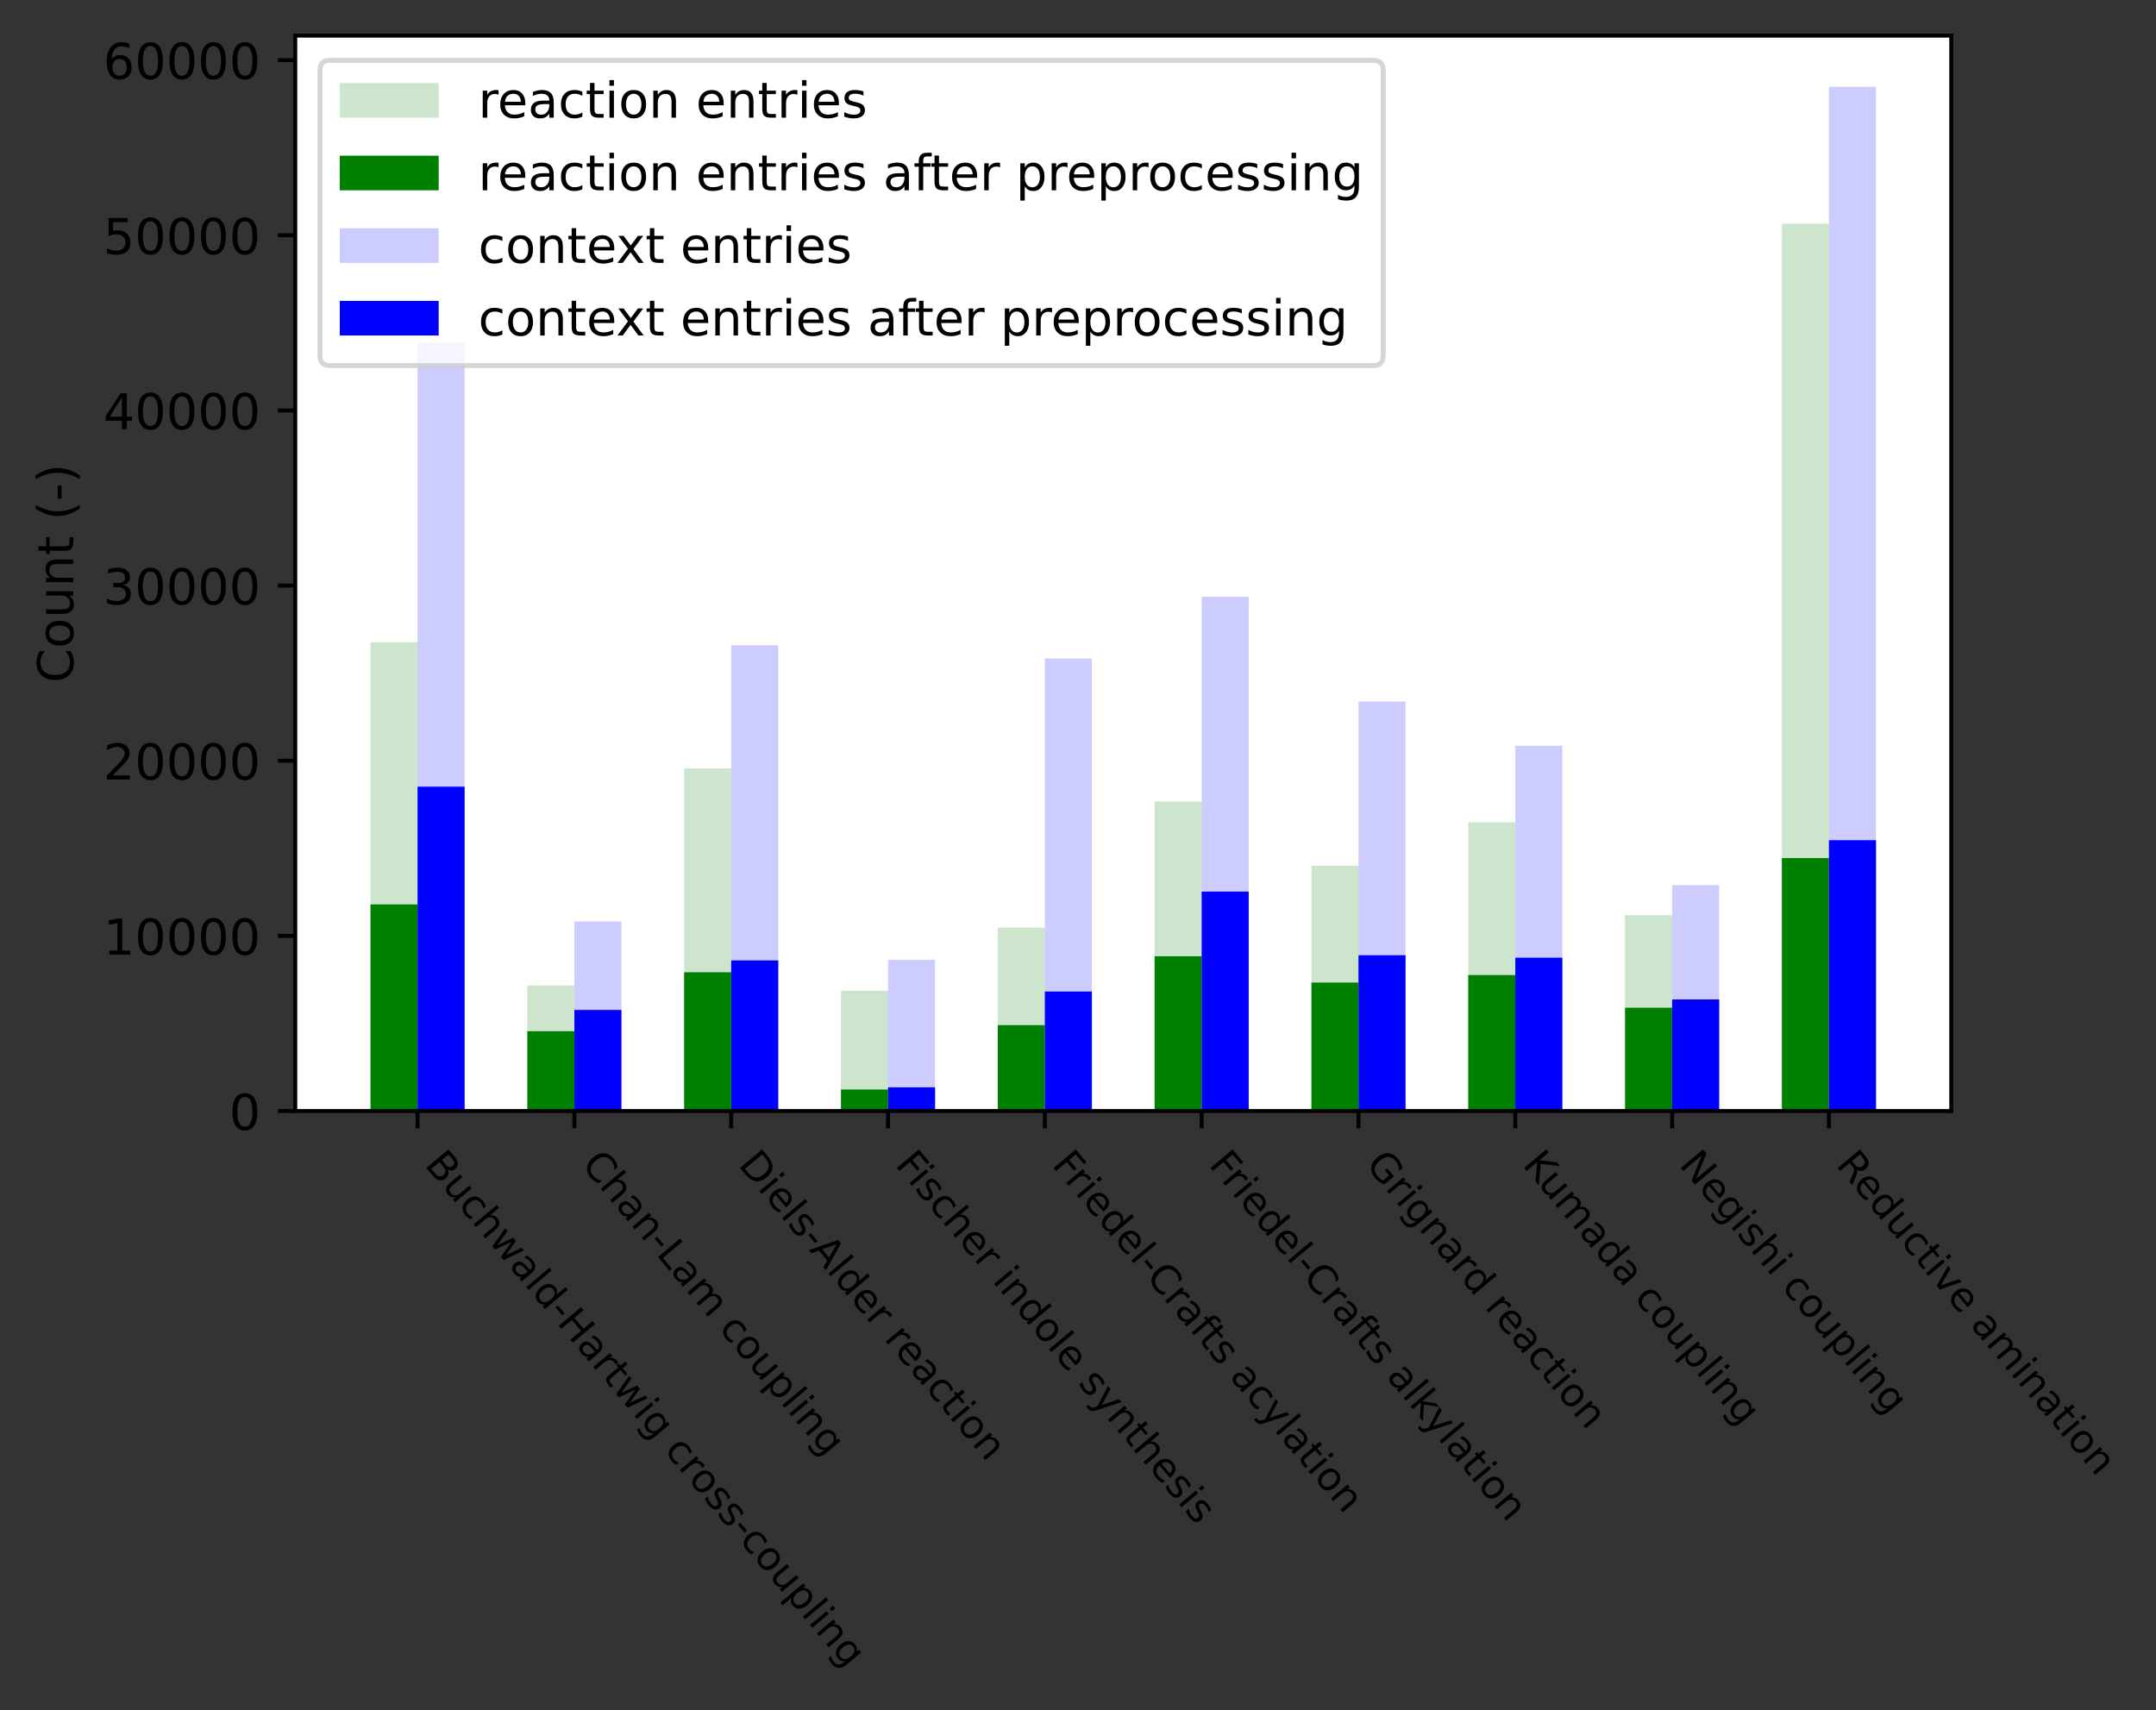 <?xml version="1.0" encoding="utf-8" standalone="no"?>
<!DOCTYPE svg PUBLIC "-//W3C//DTD SVG 1.1//EN"
  "http://www.w3.org/Graphics/SVG/1.1/DTD/svg11.dtd">
<!-- Created with matplotlib (https://matplotlib.org/) -->
<svg height="345.739pt" version="1.1" viewBox="0 0 435.884 345.739" width="435.884pt" xmlns="http://www.w3.org/2000/svg" xmlns:xlink="http://www.w3.org/1999/xlink">
 <rect x="0" y="0" width="435.884" height="345.739" fill="#333333" stroke="none"/>
 <defs>
  <style type="text/css">*{stroke-linecap:butt;stroke-linejoin:round;}</style>
 </defs>
 <g id="figure_1">
  <g id="patch_1">
   <path d="M 0 345.739 
L 435.884 345.739 
L 435.884 0 
L 0 0 
z
" style="fill:none;"/>
  </g>
  <g id="axes_1">
   <g id="patch_2">
    <path d="M 59.691 224.64 
L 394.491 224.64 
L 394.491 7.2 
L 59.691 7.2 
z
" style="fill:#ffffff;"/>
   </g>
   <g id="patch_3">
    <path clip-path="url(#pb57658804a)" d="M 74.909 224.64 
L 84.42 224.64 
L 84.42 129.848 
L 74.909 129.848 
z
" style="fill:#008000;opacity:0.2;"/>
   </g>
   <g id="patch_4">
    <path clip-path="url(#pb57658804a)" d="M 106.613 224.64 
L 116.125 224.64 
L 116.125 199.248 
L 106.613 199.248 
z
" style="fill:#008000;opacity:0.2;"/>
   </g>
   <g id="patch_5">
    <path clip-path="url(#pb57658804a)" d="M 138.318 224.64 
L 147.829 224.64 
L 147.829 155.356 
L 138.318 155.356 
z
" style="fill:#008000;opacity:0.2;"/>
   </g>
   <g id="patch_6">
    <path clip-path="url(#pb57658804a)" d="M 170.022 224.64 
L 179.534 224.64 
L 179.534 200.314 
L 170.022 200.314 
z
" style="fill:#008000;opacity:0.2;"/>
   </g>
   <g id="patch_7">
    <path clip-path="url(#pb57658804a)" d="M 201.727 224.64 
L 211.238 224.64 
L 211.238 187.544 
L 201.727 187.544 
z
" style="fill:#008000;opacity:0.2;"/>
   </g>
   <g id="patch_8">
    <path clip-path="url(#pb57658804a)" d="M 233.432 224.64 
L 242.943 224.64 
L 242.943 162.067 
L 233.432 162.067 
z
" style="fill:#008000;opacity:0.2;"/>
   </g>
   <g id="patch_9">
    <path clip-path="url(#pb57658804a)" d="M 265.136 224.64 
L 274.647 224.64 
L 274.647 175.036 
L 265.136 175.036 
z
" style="fill:#008000;opacity:0.2;"/>
   </g>
   <g id="patch_10">
    <path clip-path="url(#pb57658804a)" d="M 296.841 224.64 
L 306.352 224.64 
L 306.352 166.253 
L 296.841 166.253 
z
" style="fill:#008000;opacity:0.2;"/>
   </g>
   <g id="patch_11">
    <path clip-path="url(#pb57658804a)" d="M 328.545 224.64 
L 338.057 224.64 
L 338.057 185.03 
L 328.545 185.03 
z
" style="fill:#008000;opacity:0.2;"/>
   </g>
   <g id="patch_12">
    <path clip-path="url(#pb57658804a)" d="M 360.25 224.64 
L 369.761 224.64 
L 369.761 45.22 
L 360.25 45.22 
z
" style="fill:#008000;opacity:0.2;"/>
   </g>
   <g id="patch_13">
    <path clip-path="url(#pb57658804a)" d="M 74.909 224.64 
L 84.42 224.64 
L 84.42 182.862 
L 74.909 182.862 
z
" style="fill:#008000;"/>
   </g>
   <g id="patch_14">
    <path clip-path="url(#pb57658804a)" d="M 106.613 224.64 
L 116.125 224.64 
L 116.125 208.505 
L 106.613 208.505 
z
" style="fill:#008000;"/>
   </g>
   <g id="patch_15">
    <path clip-path="url(#pb57658804a)" d="M 138.318 224.64 
L 147.829 224.64 
L 147.829 196.582 
L 138.318 196.582 
z
" style="fill:#008000;"/>
   </g>
   <g id="patch_16">
    <path clip-path="url(#pb57658804a)" d="M 170.022 224.64 
L 179.534 224.64 
L 179.534 220.288 
L 170.022 220.288 
z
" style="fill:#008000;"/>
   </g>
   <g id="patch_17">
    <path clip-path="url(#pb57658804a)" d="M 201.727 224.64 
L 211.238 224.64 
L 211.238 207.27 
L 201.727 207.27 
z
" style="fill:#008000;"/>
   </g>
   <g id="patch_18">
    <path clip-path="url(#pb57658804a)" d="M 233.432 224.64 
L 242.943 224.64 
L 242.943 193.352 
L 233.432 193.352 
z
" style="fill:#008000;"/>
   </g>
   <g id="patch_19">
    <path clip-path="url(#pb57658804a)" d="M 265.136 224.64 
L 274.647 224.64 
L 274.647 198.664 
L 265.136 198.664 
z
" style="fill:#008000;"/>
   </g>
   <g id="patch_20">
    <path clip-path="url(#pb57658804a)" d="M 296.841 224.64 
L 306.352 224.64 
L 306.352 197.152 
L 296.841 197.152 
z
" style="fill:#008000;"/>
   </g>
   <g id="patch_21">
    <path clip-path="url(#pb57658804a)" d="M 328.545 224.64 
L 338.057 224.64 
L 338.057 203.753 
L 328.545 203.753 
z
" style="fill:#008000;"/>
   </g>
   <g id="patch_22">
    <path clip-path="url(#pb57658804a)" d="M 360.25 224.64 
L 369.761 224.64 
L 369.761 173.492 
L 360.25 173.492 
z
" style="fill:#008000;"/>
   </g>
   <g id="patch_23">
    <path clip-path="url(#pb57658804a)" d="M 84.42 224.64 
L 93.932 224.64 
L 93.932 69.308 
L 84.42 69.308 
z
" style="fill:#0000ff;opacity:0.2;"/>
   </g>
   <g id="patch_24">
    <path clip-path="url(#pb57658804a)" d="M 116.125 224.64 
L 125.636 224.64 
L 125.636 186.315 
L 116.125 186.315 
z
" style="fill:#0000ff;opacity:0.2;"/>
   </g>
   <g id="patch_25">
    <path clip-path="url(#pb57658804a)" d="M 147.829 224.64 
L 157.341 224.64 
L 157.341 130.478 
L 147.829 130.478 
z
" style="fill:#0000ff;opacity:0.2;"/>
   </g>
   <g id="patch_26">
    <path clip-path="url(#pb57658804a)" d="M 179.534 224.64 
L 189.045 224.64 
L 189.045 194.067 
L 179.534 194.067 
z
" style="fill:#0000ff;opacity:0.2;"/>
   </g>
   <g id="patch_27">
    <path clip-path="url(#pb57658804a)" d="M 211.238 224.64 
L 220.75 224.64 
L 220.75 133.131 
L 211.238 133.131 
z
" style="fill:#0000ff;opacity:0.2;"/>
   </g>
   <g id="patch_28">
    <path clip-path="url(#pb57658804a)" d="M 242.943 224.64 
L 252.454 224.64 
L 252.454 120.662 
L 242.943 120.662 
z
" style="fill:#0000ff;opacity:0.2;"/>
   </g>
   <g id="patch_29">
    <path clip-path="url(#pb57658804a)" d="M 274.647 224.64 
L 284.159 224.64 
L 284.159 141.846 
L 274.647 141.846 
z
" style="fill:#0000ff;opacity:0.2;"/>
   </g>
   <g id="patch_30">
    <path clip-path="url(#pb57658804a)" d="M 306.352 224.64 
L 315.863 224.64 
L 315.863 150.788 
L 306.352 150.788 
z
" style="fill:#0000ff;opacity:0.2;"/>
   </g>
   <g id="patch_31">
    <path clip-path="url(#pb57658804a)" d="M 338.057 224.64 
L 347.568 224.64 
L 347.568 178.956 
L 338.057 178.956 
z
" style="fill:#0000ff;opacity:0.2;"/>
   </g>
   <g id="patch_32">
    <path clip-path="url(#pb57658804a)" d="M 369.761 224.64 
L 379.272 224.64 
L 379.272 17.554 
L 369.761 17.554 
z
" style="fill:#0000ff;opacity:0.2;"/>
   </g>
   <g id="patch_33">
    <path clip-path="url(#pb57658804a)" d="M 84.42 224.64 
L 93.932 224.64 
L 93.932 159.061 
L 84.42 159.061 
z
" style="fill:#0000ff;"/>
   </g>
   <g id="patch_34">
    <path clip-path="url(#pb57658804a)" d="M 116.125 224.64 
L 125.636 224.64 
L 125.636 204.206 
L 116.125 204.206 
z
" style="fill:#0000ff;"/>
   </g>
   <g id="patch_35">
    <path clip-path="url(#pb57658804a)" d="M 147.829 224.64 
L 157.341 224.64 
L 157.341 194.181 
L 147.829 194.181 
z
" style="fill:#0000ff;"/>
   </g>
   <g id="patch_36">
    <path clip-path="url(#pb57658804a)" d="M 179.534 224.64 
L 189.045 224.64 
L 189.045 219.845 
L 179.534 219.845 
z
" style="fill:#0000ff;"/>
   </g>
   <g id="patch_37">
    <path clip-path="url(#pb57658804a)" d="M 211.238 224.64 
L 220.75 224.64 
L 220.75 200.474 
L 211.238 200.474 
z
" style="fill:#0000ff;"/>
   </g>
   <g id="patch_38">
    <path clip-path="url(#pb57658804a)" d="M 242.943 224.64 
L 252.454 224.64 
L 252.454 180.267 
L 242.943 180.267 
z
" style="fill:#0000ff;"/>
   </g>
   <g id="patch_39">
    <path clip-path="url(#pb57658804a)" d="M 274.647 224.64 
L 284.159 224.64 
L 284.159 193.136 
L 274.647 193.136 
z
" style="fill:#0000ff;"/>
   </g>
   <g id="patch_40">
    <path clip-path="url(#pb57658804a)" d="M 306.352 224.64 
L 315.863 224.64 
L 315.863 193.642 
L 306.352 193.642 
z
" style="fill:#0000ff;"/>
   </g>
   <g id="patch_41">
    <path clip-path="url(#pb57658804a)" d="M 338.057 224.64 
L 347.568 224.64 
L 347.568 202.078 
L 338.057 202.078 
z
" style="fill:#0000ff;"/>
   </g>
   <g id="patch_42">
    <path clip-path="url(#pb57658804a)" d="M 369.761 224.64 
L 379.272 224.64 
L 379.272 169.88 
L 369.761 169.88 
z
" style="fill:#0000ff;"/>
   </g>
   <g id="matplotlib.axis_1">
    <g id="xtick_1">
     <g id="line2d_1">
      <defs>
       <path d="M 0 0 
L 0 3.5 
" id="m479d8d4ef9" style="stroke:#000000;stroke-width:0.8;"/>
      </defs>
      <g>
       <use style="stroke:#000000;stroke-width:0.8;" x="84.42" xlink:href="#m479d8d4ef9" y="224.64"/>
      </g>
     </g>
     <g id="text_1">
      <!-- Buchwald-Hartwig cross-coupling -->
      <g transform="translate(85.695 235.547)rotate(-310)scale(0.08 -0.08)">
       <defs>
        <path d="M 19.672 34.812 
L 19.672 8.109 
L 35.5 8.109 
Q 43.453 8.109 47.281 11.406 
Q 51.125 14.703 51.125 21.484 
Q 51.125 28.328 47.281 31.562 
Q 43.453 34.812 35.5 34.812 
z
M 19.672 64.797 
L 19.672 42.828 
L 34.281 42.828 
Q 41.5 42.828 45.031 45.531 
Q 48.578 48.25 48.578 53.812 
Q 48.578 59.328 45.031 62.062 
Q 41.5 64.797 34.281 64.797 
z
M 9.812 72.906 
L 35.016 72.906 
Q 46.297 72.906 52.391 68.219 
Q 58.5 63.531 58.5 54.891 
Q 58.5 48.188 55.375 44.234 
Q 52.25 40.281 46.188 39.312 
Q 53.469 37.75 57.5 32.781 
Q 61.531 27.828 61.531 20.406 
Q 61.531 10.641 54.891 5.312 
Q 48.25 0 35.984 0 
L 9.812 0 
z
" id="DejaVuSans-66"/>
        <path d="M 8.5 21.578 
L 8.5 54.688 
L 17.484 54.688 
L 17.484 21.922 
Q 17.484 14.156 20.5 10.266 
Q 23.531 6.391 29.594 6.391 
Q 36.859 6.391 41.078 11.031 
Q 45.312 15.672 45.312 23.688 
L 45.312 54.688 
L 54.297 54.688 
L 54.297 0 
L 45.312 0 
L 45.312 8.406 
Q 42.047 3.422 37.719 1 
Q 33.406 -1.422 27.688 -1.422 
Q 18.266 -1.422 13.375 4.438 
Q 8.5 10.297 8.5 21.578 
z
M 31.109 56 
z
" id="DejaVuSans-117"/>
        <path d="M 48.781 52.594 
L 48.781 44.188 
Q 44.969 46.297 41.141 47.344 
Q 37.312 48.391 33.406 48.391 
Q 24.656 48.391 19.812 42.844 
Q 14.984 37.312 14.984 27.297 
Q 14.984 17.281 19.812 11.734 
Q 24.656 6.203 33.406 6.203 
Q 37.312 6.203 41.141 7.25 
Q 44.969 8.297 48.781 10.406 
L 48.781 2.094 
Q 45.016 0.344 40.984 -0.531 
Q 36.969 -1.422 32.422 -1.422 
Q 20.062 -1.422 12.781 6.344 
Q 5.516 14.109 5.516 27.297 
Q 5.516 40.672 12.859 48.328 
Q 20.219 56 33.016 56 
Q 37.156 56 41.109 55.141 
Q 45.062 54.297 48.781 52.594 
z
" id="DejaVuSans-99"/>
        <path d="M 54.891 33.016 
L 54.891 0 
L 45.906 0 
L 45.906 32.719 
Q 45.906 40.484 42.875 44.328 
Q 39.844 48.188 33.797 48.188 
Q 26.516 48.188 22.312 43.547 
Q 18.109 38.922 18.109 30.906 
L 18.109 0 
L 9.078 0 
L 9.078 75.984 
L 18.109 75.984 
L 18.109 46.188 
Q 21.344 51.125 25.703 53.562 
Q 30.078 56 35.797 56 
Q 45.219 56 50.047 50.172 
Q 54.891 44.344 54.891 33.016 
z
" id="DejaVuSans-104"/>
        <path d="M 4.203 54.688 
L 13.188 54.688 
L 24.422 12.016 
L 35.594 54.688 
L 46.188 54.688 
L 57.422 12.016 
L 68.609 54.688 
L 77.594 54.688 
L 63.281 0 
L 52.688 0 
L 40.922 44.828 
L 29.109 0 
L 18.5 0 
z
" id="DejaVuSans-119"/>
        <path d="M 34.281 27.484 
Q 23.391 27.484 19.188 25 
Q 14.984 22.516 14.984 16.5 
Q 14.984 11.719 18.141 8.906 
Q 21.297 6.109 26.703 6.109 
Q 34.188 6.109 38.703 11.406 
Q 43.219 16.703 43.219 25.484 
L 43.219 27.484 
z
M 52.203 31.203 
L 52.203 0 
L 43.219 0 
L 43.219 8.297 
Q 40.141 3.328 35.547 0.953 
Q 30.953 -1.422 24.312 -1.422 
Q 15.922 -1.422 10.953 3.297 
Q 6 8.016 6 15.922 
Q 6 25.141 12.172 29.828 
Q 18.359 34.516 30.609 34.516 
L 43.219 34.516 
L 43.219 35.406 
Q 43.219 41.609 39.141 45 
Q 35.062 48.391 27.688 48.391 
Q 23 48.391 18.547 47.266 
Q 14.109 46.141 10.016 43.891 
L 10.016 52.203 
Q 14.938 54.109 19.578 55.047 
Q 24.219 56 28.609 56 
Q 40.484 56 46.344 49.844 
Q 52.203 43.703 52.203 31.203 
z
" id="DejaVuSans-97"/>
        <path d="M 9.422 75.984 
L 18.406 75.984 
L 18.406 0 
L 9.422 0 
z
" id="DejaVuSans-108"/>
        <path d="M 45.406 46.391 
L 45.406 75.984 
L 54.391 75.984 
L 54.391 0 
L 45.406 0 
L 45.406 8.203 
Q 42.578 3.328 38.25 0.953 
Q 33.938 -1.422 27.875 -1.422 
Q 17.969 -1.422 11.734 6.484 
Q 5.516 14.406 5.516 27.297 
Q 5.516 40.188 11.734 48.094 
Q 17.969 56 27.875 56 
Q 33.938 56 38.25 53.625 
Q 42.578 51.266 45.406 46.391 
z
M 14.797 27.297 
Q 14.797 17.391 18.875 11.75 
Q 22.953 6.109 30.078 6.109 
Q 37.203 6.109 41.297 11.75 
Q 45.406 17.391 45.406 27.297 
Q 45.406 37.203 41.297 42.844 
Q 37.203 48.484 30.078 48.484 
Q 22.953 48.484 18.875 42.844 
Q 14.797 37.203 14.797 27.297 
z
" id="DejaVuSans-100"/>
        <path d="M 4.891 31.391 
L 31.203 31.391 
L 31.203 23.391 
L 4.891 23.391 
z
" id="DejaVuSans-45"/>
        <path d="M 9.812 72.906 
L 19.672 72.906 
L 19.672 43.016 
L 55.516 43.016 
L 55.516 72.906 
L 65.375 72.906 
L 65.375 0 
L 55.516 0 
L 55.516 34.719 
L 19.672 34.719 
L 19.672 0 
L 9.812 0 
z
" id="DejaVuSans-72"/>
        <path d="M 41.109 46.297 
Q 39.594 47.172 37.812 47.578 
Q 36.031 48 33.891 48 
Q 26.266 48 22.188 43.047 
Q 18.109 38.094 18.109 28.812 
L 18.109 0 
L 9.078 0 
L 9.078 54.688 
L 18.109 54.688 
L 18.109 46.188 
Q 20.953 51.172 25.484 53.578 
Q 30.031 56 36.531 56 
Q 37.453 56 38.578 55.875 
Q 39.703 55.766 41.062 55.516 
z
" id="DejaVuSans-114"/>
        <path d="M 18.312 70.219 
L 18.312 54.688 
L 36.812 54.688 
L 36.812 47.703 
L 18.312 47.703 
L 18.312 18.016 
Q 18.312 11.328 20.141 9.422 
Q 21.969 7.516 27.594 7.516 
L 36.812 7.516 
L 36.812 0 
L 27.594 0 
Q 17.188 0 13.234 3.875 
Q 9.281 7.766 9.281 18.016 
L 9.281 47.703 
L 2.688 47.703 
L 2.688 54.688 
L 9.281 54.688 
L 9.281 70.219 
z
" id="DejaVuSans-116"/>
        <path d="M 9.422 54.688 
L 18.406 54.688 
L 18.406 0 
L 9.422 0 
z
M 9.422 75.984 
L 18.406 75.984 
L 18.406 64.594 
L 9.422 64.594 
z
" id="DejaVuSans-105"/>
        <path d="M 45.406 27.984 
Q 45.406 37.75 41.375 43.109 
Q 37.359 48.484 30.078 48.484 
Q 22.859 48.484 18.828 43.109 
Q 14.797 37.75 14.797 27.984 
Q 14.797 18.266 18.828 12.891 
Q 22.859 7.516 30.078 7.516 
Q 37.359 7.516 41.375 12.891 
Q 45.406 18.266 45.406 27.984 
z
M 54.391 6.781 
Q 54.391 -7.172 48.188 -13.984 
Q 42 -20.797 29.203 -20.797 
Q 24.469 -20.797 20.266 -20.094 
Q 16.062 -19.391 12.109 -17.922 
L 12.109 -9.188 
Q 16.062 -11.328 19.922 -12.344 
Q 23.781 -13.375 27.781 -13.375 
Q 36.625 -13.375 41.016 -8.766 
Q 45.406 -4.156 45.406 5.172 
L 45.406 9.625 
Q 42.625 4.781 38.281 2.391 
Q 33.938 0 27.875 0 
Q 17.828 0 11.672 7.656 
Q 5.516 15.328 5.516 27.984 
Q 5.516 40.672 11.672 48.328 
Q 17.828 56 27.875 56 
Q 33.938 56 38.281 53.609 
Q 42.625 51.219 45.406 46.391 
L 45.406 54.688 
L 54.391 54.688 
z
" id="DejaVuSans-103"/>
        <path id="DejaVuSans-32"/>
        <path d="M 30.609 48.391 
Q 23.391 48.391 19.188 42.75 
Q 14.984 37.109 14.984 27.297 
Q 14.984 17.484 19.156 11.844 
Q 23.344 6.203 30.609 6.203 
Q 37.797 6.203 41.984 11.859 
Q 46.188 17.531 46.188 27.297 
Q 46.188 37.016 41.984 42.703 
Q 37.797 48.391 30.609 48.391 
z
M 30.609 56 
Q 42.328 56 49.016 48.375 
Q 55.719 40.766 55.719 27.297 
Q 55.719 13.875 49.016 6.219 
Q 42.328 -1.422 30.609 -1.422 
Q 18.844 -1.422 12.172 6.219 
Q 5.516 13.875 5.516 27.297 
Q 5.516 40.766 12.172 48.375 
Q 18.844 56 30.609 56 
z
" id="DejaVuSans-111"/>
        <path d="M 44.281 53.078 
L 44.281 44.578 
Q 40.484 46.531 36.375 47.5 
Q 32.281 48.484 27.875 48.484 
Q 21.188 48.484 17.844 46.438 
Q 14.5 44.391 14.5 40.281 
Q 14.5 37.156 16.891 35.375 
Q 19.281 33.594 26.516 31.984 
L 29.594 31.297 
Q 39.156 29.25 43.188 25.516 
Q 47.219 21.781 47.219 15.094 
Q 47.219 7.469 41.188 3.016 
Q 35.156 -1.422 24.609 -1.422 
Q 20.219 -1.422 15.453 -0.562 
Q 10.688 0.297 5.422 2 
L 5.422 11.281 
Q 10.406 8.688 15.234 7.391 
Q 20.062 6.109 24.812 6.109 
Q 31.156 6.109 34.562 8.281 
Q 37.984 10.453 37.984 14.406 
Q 37.984 18.062 35.516 20.016 
Q 33.062 21.969 24.703 23.781 
L 21.578 24.516 
Q 13.234 26.266 9.516 29.906 
Q 5.812 33.547 5.812 39.891 
Q 5.812 47.609 11.281 51.797 
Q 16.75 56 26.812 56 
Q 31.781 56 36.172 55.266 
Q 40.578 54.547 44.281 53.078 
z
" id="DejaVuSans-115"/>
        <path d="M 18.109 8.203 
L 18.109 -20.797 
L 9.078 -20.797 
L 9.078 54.688 
L 18.109 54.688 
L 18.109 46.391 
Q 20.953 51.266 25.266 53.625 
Q 29.594 56 35.594 56 
Q 45.562 56 51.781 48.094 
Q 58.016 40.188 58.016 27.297 
Q 58.016 14.406 51.781 6.484 
Q 45.562 -1.422 35.594 -1.422 
Q 29.594 -1.422 25.266 0.953 
Q 20.953 3.328 18.109 8.203 
z
M 48.688 27.297 
Q 48.688 37.203 44.609 42.844 
Q 40.531 48.484 33.406 48.484 
Q 26.266 48.484 22.188 42.844 
Q 18.109 37.203 18.109 27.297 
Q 18.109 17.391 22.188 11.75 
Q 26.266 6.109 33.406 6.109 
Q 40.531 6.109 44.609 11.75 
Q 48.688 17.391 48.688 27.297 
z
" id="DejaVuSans-112"/>
        <path d="M 54.891 33.016 
L 54.891 0 
L 45.906 0 
L 45.906 32.719 
Q 45.906 40.484 42.875 44.328 
Q 39.844 48.188 33.797 48.188 
Q 26.516 48.188 22.312 43.547 
Q 18.109 38.922 18.109 30.906 
L 18.109 0 
L 9.078 0 
L 9.078 54.688 
L 18.109 54.688 
L 18.109 46.188 
Q 21.344 51.125 25.703 53.562 
Q 30.078 56 35.797 56 
Q 45.219 56 50.047 50.172 
Q 54.891 44.344 54.891 33.016 
z
" id="DejaVuSans-110"/>
       </defs>
       <use xlink:href="#DejaVuSans-66"/>
       <use x="68.604" xlink:href="#DejaVuSans-117"/>
       <use x="131.982" xlink:href="#DejaVuSans-99"/>
       <use x="186.963" xlink:href="#DejaVuSans-104"/>
       <use x="250.342" xlink:href="#DejaVuSans-119"/>
       <use x="332.129" xlink:href="#DejaVuSans-97"/>
       <use x="393.408" xlink:href="#DejaVuSans-108"/>
       <use x="421.191" xlink:href="#DejaVuSans-100"/>
       <use x="484.668" xlink:href="#DejaVuSans-45"/>
       <use x="520.752" xlink:href="#DejaVuSans-72"/>
       <use x="595.947" xlink:href="#DejaVuSans-97"/>
       <use x="657.227" xlink:href="#DejaVuSans-114"/>
       <use x="698.34" xlink:href="#DejaVuSans-116"/>
       <use x="737.549" xlink:href="#DejaVuSans-119"/>
       <use x="819.336" xlink:href="#DejaVuSans-105"/>
       <use x="847.119" xlink:href="#DejaVuSans-103"/>
       <use x="910.596" xlink:href="#DejaVuSans-32"/>
       <use x="942.383" xlink:href="#DejaVuSans-99"/>
       <use x="997.363" xlink:href="#DejaVuSans-114"/>
       <use x="1036.227" xlink:href="#DejaVuSans-111"/>
       <use x="1097.408" xlink:href="#DejaVuSans-115"/>
       <use x="1149.508" xlink:href="#DejaVuSans-115"/>
       <use x="1201.607" xlink:href="#DejaVuSans-45"/>
       <use x="1237.691" xlink:href="#DejaVuSans-99"/>
       <use x="1292.672" xlink:href="#DejaVuSans-111"/>
       <use x="1353.854" xlink:href="#DejaVuSans-117"/>
       <use x="1417.232" xlink:href="#DejaVuSans-112"/>
       <use x="1480.709" xlink:href="#DejaVuSans-108"/>
       <use x="1508.492" xlink:href="#DejaVuSans-105"/>
       <use x="1536.275" xlink:href="#DejaVuSans-110"/>
       <use x="1599.654" xlink:href="#DejaVuSans-103"/>
      </g>
     </g>
    </g>
    <g id="xtick_2">
     <g id="line2d_2">
      <g>
       <use style="stroke:#000000;stroke-width:0.8;" x="116.125" xlink:href="#m479d8d4ef9" y="224.64"/>
      </g>
     </g>
     <g id="text_2">
      <!-- Chan-Lam coupling -->
      <g transform="translate(117.399 235.547)rotate(-310)scale(0.08 -0.08)">
       <defs>
        <path d="M 64.406 67.281 
L 64.406 56.891 
Q 59.422 61.531 53.781 63.812 
Q 48.141 66.109 41.797 66.109 
Q 29.297 66.109 22.656 58.469 
Q 16.016 50.828 16.016 36.375 
Q 16.016 21.969 22.656 14.328 
Q 29.297 6.688 41.797 6.688 
Q 48.141 6.688 53.781 8.984 
Q 59.422 11.281 64.406 15.922 
L 64.406 5.609 
Q 59.234 2.094 53.438 0.328 
Q 47.656 -1.422 41.219 -1.422 
Q 24.656 -1.422 15.125 8.703 
Q 5.609 18.844 5.609 36.375 
Q 5.609 53.953 15.125 64.078 
Q 24.656 74.219 41.219 74.219 
Q 47.75 74.219 53.531 72.484 
Q 59.328 70.75 64.406 67.281 
z
" id="DejaVuSans-67"/>
        <path d="M 9.812 72.906 
L 19.672 72.906 
L 19.672 8.297 
L 55.172 8.297 
L 55.172 0 
L 9.812 0 
z
" id="DejaVuSans-76"/>
        <path d="M 52 44.188 
Q 55.375 50.25 60.062 53.125 
Q 64.75 56 71.094 56 
Q 79.641 56 84.281 50.016 
Q 88.922 44.047 88.922 33.016 
L 88.922 0 
L 79.891 0 
L 79.891 32.719 
Q 79.891 40.578 77.094 44.375 
Q 74.312 48.188 68.609 48.188 
Q 61.625 48.188 57.562 43.547 
Q 53.516 38.922 53.516 30.906 
L 53.516 0 
L 44.484 0 
L 44.484 32.719 
Q 44.484 40.625 41.703 44.406 
Q 38.922 48.188 33.109 48.188 
Q 26.219 48.188 22.156 43.531 
Q 18.109 38.875 18.109 30.906 
L 18.109 0 
L 9.078 0 
L 9.078 54.688 
L 18.109 54.688 
L 18.109 46.188 
Q 21.188 51.219 25.484 53.609 
Q 29.781 56 35.688 56 
Q 41.656 56 45.828 52.969 
Q 50 49.953 52 44.188 
z
" id="DejaVuSans-109"/>
       </defs>
       <use xlink:href="#DejaVuSans-67"/>
       <use x="69.824" xlink:href="#DejaVuSans-104"/>
       <use x="133.203" xlink:href="#DejaVuSans-97"/>
       <use x="194.482" xlink:href="#DejaVuSans-110"/>
       <use x="257.861" xlink:href="#DejaVuSans-45"/>
       <use x="293.945" xlink:href="#DejaVuSans-76"/>
       <use x="349.658" xlink:href="#DejaVuSans-97"/>
       <use x="410.938" xlink:href="#DejaVuSans-109"/>
       <use x="508.35" xlink:href="#DejaVuSans-32"/>
       <use x="540.137" xlink:href="#DejaVuSans-99"/>
       <use x="595.117" xlink:href="#DejaVuSans-111"/>
       <use x="656.299" xlink:href="#DejaVuSans-117"/>
       <use x="719.678" xlink:href="#DejaVuSans-112"/>
       <use x="783.154" xlink:href="#DejaVuSans-108"/>
       <use x="810.938" xlink:href="#DejaVuSans-105"/>
       <use x="838.721" xlink:href="#DejaVuSans-110"/>
       <use x="902.1" xlink:href="#DejaVuSans-103"/>
      </g>
     </g>
    </g>
    <g id="xtick_3">
     <g id="line2d_3">
      <g>
       <use style="stroke:#000000;stroke-width:0.8;" x="147.829" xlink:href="#m479d8d4ef9" y="224.64"/>
      </g>
     </g>
     <g id="text_3">
      <!-- Diels-Alder reaction -->
      <g transform="translate(149.104 235.547)rotate(-310)scale(0.08 -0.08)">
       <defs>
        <path d="M 19.672 64.797 
L 19.672 8.109 
L 31.594 8.109 
Q 46.688 8.109 53.688 14.938 
Q 60.688 21.781 60.688 36.531 
Q 60.688 51.172 53.688 57.984 
Q 46.688 64.797 31.594 64.797 
z
M 9.812 72.906 
L 30.078 72.906 
Q 51.266 72.906 61.172 64.094 
Q 71.094 55.281 71.094 36.531 
Q 71.094 17.672 61.125 8.828 
Q 51.172 0 30.078 0 
L 9.812 0 
z
" id="DejaVuSans-68"/>
        <path d="M 56.203 29.594 
L 56.203 25.203 
L 14.891 25.203 
Q 15.484 15.922 20.484 11.062 
Q 25.484 6.203 34.422 6.203 
Q 39.594 6.203 44.453 7.469 
Q 49.312 8.734 54.109 11.281 
L 54.109 2.781 
Q 49.266 0.734 44.188 -0.344 
Q 39.109 -1.422 33.891 -1.422 
Q 20.797 -1.422 13.156 6.188 
Q 5.516 13.812 5.516 26.812 
Q 5.516 40.234 12.766 48.109 
Q 20.016 56 32.328 56 
Q 43.359 56 49.781 48.891 
Q 56.203 41.797 56.203 29.594 
z
M 47.219 32.234 
Q 47.125 39.594 43.094 43.984 
Q 39.062 48.391 32.422 48.391 
Q 24.906 48.391 20.391 44.141 
Q 15.875 39.891 15.188 32.172 
z
" id="DejaVuSans-101"/>
        <path d="M 34.188 63.188 
L 20.797 26.906 
L 47.609 26.906 
z
M 28.609 72.906 
L 39.797 72.906 
L 67.578 0 
L 57.328 0 
L 50.688 18.703 
L 17.828 18.703 
L 11.188 0 
L 0.781 0 
z
" id="DejaVuSans-65"/>
       </defs>
       <use xlink:href="#DejaVuSans-68"/>
       <use x="77.002" xlink:href="#DejaVuSans-105"/>
       <use x="104.785" xlink:href="#DejaVuSans-101"/>
       <use x="166.309" xlink:href="#DejaVuSans-108"/>
       <use x="194.092" xlink:href="#DejaVuSans-115"/>
       <use x="246.191" xlink:href="#DejaVuSans-45"/>
       <use x="280.025" xlink:href="#DejaVuSans-65"/>
       <use x="348.434" xlink:href="#DejaVuSans-108"/>
       <use x="376.217" xlink:href="#DejaVuSans-100"/>
       <use x="439.693" xlink:href="#DejaVuSans-101"/>
       <use x="501.217" xlink:href="#DejaVuSans-114"/>
       <use x="542.33" xlink:href="#DejaVuSans-32"/>
       <use x="574.117" xlink:href="#DejaVuSans-114"/>
       <use x="612.98" xlink:href="#DejaVuSans-101"/>
       <use x="674.504" xlink:href="#DejaVuSans-97"/>
       <use x="735.783" xlink:href="#DejaVuSans-99"/>
       <use x="790.764" xlink:href="#DejaVuSans-116"/>
       <use x="829.973" xlink:href="#DejaVuSans-105"/>
       <use x="857.756" xlink:href="#DejaVuSans-111"/>
       <use x="918.938" xlink:href="#DejaVuSans-110"/>
      </g>
     </g>
    </g>
    <g id="xtick_4">
     <g id="line2d_4">
      <g>
       <use style="stroke:#000000;stroke-width:0.8;" x="179.534" xlink:href="#m479d8d4ef9" y="224.64"/>
      </g>
     </g>
     <g id="text_4">
      <!-- Fischer indole synthesis -->
      <g transform="translate(180.808 235.547)rotate(-310)scale(0.08 -0.08)">
       <defs>
        <path d="M 9.812 72.906 
L 51.703 72.906 
L 51.703 64.594 
L 19.672 64.594 
L 19.672 43.109 
L 48.578 43.109 
L 48.578 34.812 
L 19.672 34.812 
L 19.672 0 
L 9.812 0 
z
" id="DejaVuSans-70"/>
        <path d="M 32.172 -5.078 
Q 28.375 -14.844 24.75 -17.812 
Q 21.141 -20.797 15.094 -20.797 
L 7.906 -20.797 
L 7.906 -13.281 
L 13.188 -13.281 
Q 16.891 -13.281 18.938 -11.516 
Q 21 -9.766 23.484 -3.219 
L 25.094 0.875 
L 2.984 54.688 
L 12.5 54.688 
L 29.594 11.922 
L 46.688 54.688 
L 56.203 54.688 
z
" id="DejaVuSans-121"/>
       </defs>
       <use xlink:href="#DejaVuSans-70"/>
       <use x="50.27" xlink:href="#DejaVuSans-105"/>
       <use x="78.053" xlink:href="#DejaVuSans-115"/>
       <use x="130.152" xlink:href="#DejaVuSans-99"/>
       <use x="185.133" xlink:href="#DejaVuSans-104"/>
       <use x="248.512" xlink:href="#DejaVuSans-101"/>
       <use x="310.035" xlink:href="#DejaVuSans-114"/>
       <use x="351.148" xlink:href="#DejaVuSans-32"/>
       <use x="382.936" xlink:href="#DejaVuSans-105"/>
       <use x="410.719" xlink:href="#DejaVuSans-110"/>
       <use x="474.098" xlink:href="#DejaVuSans-100"/>
       <use x="537.574" xlink:href="#DejaVuSans-111"/>
       <use x="598.756" xlink:href="#DejaVuSans-108"/>
       <use x="626.539" xlink:href="#DejaVuSans-101"/>
       <use x="688.062" xlink:href="#DejaVuSans-32"/>
       <use x="719.85" xlink:href="#DejaVuSans-115"/>
       <use x="771.949" xlink:href="#DejaVuSans-121"/>
       <use x="831.129" xlink:href="#DejaVuSans-110"/>
       <use x="894.508" xlink:href="#DejaVuSans-116"/>
       <use x="933.717" xlink:href="#DejaVuSans-104"/>
       <use x="997.096" xlink:href="#DejaVuSans-101"/>
       <use x="1058.619" xlink:href="#DejaVuSans-115"/>
       <use x="1110.719" xlink:href="#DejaVuSans-105"/>
       <use x="1138.502" xlink:href="#DejaVuSans-115"/>
      </g>
     </g>
    </g>
    <g id="xtick_5">
     <g id="line2d_5">
      <g>
       <use style="stroke:#000000;stroke-width:0.8;" x="211.238" xlink:href="#m479d8d4ef9" y="224.64"/>
      </g>
     </g>
     <g id="text_5">
      <!-- Friedel-Crafts acylation -->
      <g transform="translate(212.513 235.547)rotate(-310)scale(0.08 -0.08)">
       <defs>
        <path d="M 37.109 75.984 
L 37.109 68.5 
L 28.516 68.5 
Q 23.688 68.5 21.797 66.547 
Q 19.922 64.594 19.922 59.516 
L 19.922 54.688 
L 34.719 54.688 
L 34.719 47.703 
L 19.922 47.703 
L 19.922 0 
L 10.891 0 
L 10.891 47.703 
L 2.297 47.703 
L 2.297 54.688 
L 10.891 54.688 
L 10.891 58.5 
Q 10.891 67.625 15.141 71.797 
Q 19.391 75.984 28.609 75.984 
z
" id="DejaVuSans-102"/>
       </defs>
       <use xlink:href="#DejaVuSans-70"/>
       <use x="50.27" xlink:href="#DejaVuSans-114"/>
       <use x="91.383" xlink:href="#DejaVuSans-105"/>
       <use x="119.166" xlink:href="#DejaVuSans-101"/>
       <use x="180.689" xlink:href="#DejaVuSans-100"/>
       <use x="244.166" xlink:href="#DejaVuSans-101"/>
       <use x="305.689" xlink:href="#DejaVuSans-108"/>
       <use x="333.473" xlink:href="#DejaVuSans-45"/>
       <use x="369.557" xlink:href="#DejaVuSans-67"/>
       <use x="439.381" xlink:href="#DejaVuSans-114"/>
       <use x="480.494" xlink:href="#DejaVuSans-97"/>
       <use x="541.773" xlink:href="#DejaVuSans-102"/>
       <use x="575.229" xlink:href="#DejaVuSans-116"/>
       <use x="614.438" xlink:href="#DejaVuSans-115"/>
       <use x="666.537" xlink:href="#DejaVuSans-32"/>
       <use x="698.324" xlink:href="#DejaVuSans-97"/>
       <use x="759.604" xlink:href="#DejaVuSans-99"/>
       <use x="814.584" xlink:href="#DejaVuSans-121"/>
       <use x="873.764" xlink:href="#DejaVuSans-108"/>
       <use x="901.547" xlink:href="#DejaVuSans-97"/>
       <use x="962.826" xlink:href="#DejaVuSans-116"/>
       <use x="1002.035" xlink:href="#DejaVuSans-105"/>
       <use x="1029.818" xlink:href="#DejaVuSans-111"/>
       <use x="1091" xlink:href="#DejaVuSans-110"/>
      </g>
     </g>
    </g>
    <g id="xtick_6">
     <g id="line2d_6">
      <g>
       <use style="stroke:#000000;stroke-width:0.8;" x="242.943" xlink:href="#m479d8d4ef9" y="224.64"/>
      </g>
     </g>
     <g id="text_6">
      <!-- Friedel-Crafts alkylation -->
      <g transform="translate(244.217 235.547)rotate(-310)scale(0.08 -0.08)">
       <defs>
        <path d="M 9.078 75.984 
L 18.109 75.984 
L 18.109 31.109 
L 44.922 54.688 
L 56.391 54.688 
L 27.391 29.109 
L 57.625 0 
L 45.906 0 
L 18.109 26.703 
L 18.109 0 
L 9.078 0 
z
" id="DejaVuSans-107"/>
       </defs>
       <use xlink:href="#DejaVuSans-70"/>
       <use x="50.27" xlink:href="#DejaVuSans-114"/>
       <use x="91.383" xlink:href="#DejaVuSans-105"/>
       <use x="119.166" xlink:href="#DejaVuSans-101"/>
       <use x="180.689" xlink:href="#DejaVuSans-100"/>
       <use x="244.166" xlink:href="#DejaVuSans-101"/>
       <use x="305.689" xlink:href="#DejaVuSans-108"/>
       <use x="333.473" xlink:href="#DejaVuSans-45"/>
       <use x="369.557" xlink:href="#DejaVuSans-67"/>
       <use x="439.381" xlink:href="#DejaVuSans-114"/>
       <use x="480.494" xlink:href="#DejaVuSans-97"/>
       <use x="541.773" xlink:href="#DejaVuSans-102"/>
       <use x="575.229" xlink:href="#DejaVuSans-116"/>
       <use x="614.438" xlink:href="#DejaVuSans-115"/>
       <use x="666.537" xlink:href="#DejaVuSans-32"/>
       <use x="698.324" xlink:href="#DejaVuSans-97"/>
       <use x="759.604" xlink:href="#DejaVuSans-108"/>
       <use x="787.387" xlink:href="#DejaVuSans-107"/>
       <use x="841.672" xlink:href="#DejaVuSans-121"/>
       <use x="900.852" xlink:href="#DejaVuSans-108"/>
       <use x="928.635" xlink:href="#DejaVuSans-97"/>
       <use x="989.914" xlink:href="#DejaVuSans-116"/>
       <use x="1029.123" xlink:href="#DejaVuSans-105"/>
       <use x="1056.906" xlink:href="#DejaVuSans-111"/>
       <use x="1118.088" xlink:href="#DejaVuSans-110"/>
      </g>
     </g>
    </g>
    <g id="xtick_7">
     <g id="line2d_7">
      <g>
       <use style="stroke:#000000;stroke-width:0.8;" x="274.647" xlink:href="#m479d8d4ef9" y="224.64"/>
      </g>
     </g>
     <g id="text_7">
      <!-- Grignard reaction -->
      <g transform="translate(275.922 235.547)rotate(-310)scale(0.08 -0.08)">
       <defs>
        <path d="M 59.516 10.406 
L 59.516 29.984 
L 43.406 29.984 
L 43.406 38.094 
L 69.281 38.094 
L 69.281 6.781 
Q 63.578 2.734 56.688 0.656 
Q 49.812 -1.422 42 -1.422 
Q 24.906 -1.422 15.25 8.562 
Q 5.609 18.562 5.609 36.375 
Q 5.609 54.25 15.25 64.234 
Q 24.906 74.219 42 74.219 
Q 49.125 74.219 55.547 72.453 
Q 61.969 70.703 67.391 67.281 
L 67.391 56.781 
Q 61.922 61.422 55.766 63.766 
Q 49.609 66.109 42.828 66.109 
Q 29.438 66.109 22.719 58.641 
Q 16.016 51.172 16.016 36.375 
Q 16.016 21.625 22.719 14.156 
Q 29.438 6.688 42.828 6.688 
Q 48.047 6.688 52.141 7.594 
Q 56.25 8.5 59.516 10.406 
z
" id="DejaVuSans-71"/>
       </defs>
       <use xlink:href="#DejaVuSans-71"/>
       <use x="77.49" xlink:href="#DejaVuSans-114"/>
       <use x="118.604" xlink:href="#DejaVuSans-105"/>
       <use x="146.387" xlink:href="#DejaVuSans-103"/>
       <use x="209.863" xlink:href="#DejaVuSans-110"/>
       <use x="273.242" xlink:href="#DejaVuSans-97"/>
       <use x="334.521" xlink:href="#DejaVuSans-114"/>
       <use x="373.885" xlink:href="#DejaVuSans-100"/>
       <use x="437.361" xlink:href="#DejaVuSans-32"/>
       <use x="469.148" xlink:href="#DejaVuSans-114"/>
       <use x="508.012" xlink:href="#DejaVuSans-101"/>
       <use x="569.535" xlink:href="#DejaVuSans-97"/>
       <use x="630.814" xlink:href="#DejaVuSans-99"/>
       <use x="685.795" xlink:href="#DejaVuSans-116"/>
       <use x="725.004" xlink:href="#DejaVuSans-105"/>
       <use x="752.787" xlink:href="#DejaVuSans-111"/>
       <use x="813.969" xlink:href="#DejaVuSans-110"/>
      </g>
     </g>
    </g>
    <g id="xtick_8">
     <g id="line2d_8">
      <g>
       <use style="stroke:#000000;stroke-width:0.8;" x="306.352" xlink:href="#m479d8d4ef9" y="224.64"/>
      </g>
     </g>
     <g id="text_8">
      <!-- Kumada coupling -->
      <g transform="translate(307.626 235.547)rotate(-310)scale(0.08 -0.08)">
       <defs>
        <path d="M 9.812 72.906 
L 19.672 72.906 
L 19.672 42.094 
L 52.391 72.906 
L 65.094 72.906 
L 28.906 38.922 
L 67.672 0 
L 54.688 0 
L 19.672 35.109 
L 19.672 0 
L 9.812 0 
z
" id="DejaVuSans-75"/>
       </defs>
       <use xlink:href="#DejaVuSans-75"/>
       <use x="60.576" xlink:href="#DejaVuSans-117"/>
       <use x="123.955" xlink:href="#DejaVuSans-109"/>
       <use x="221.367" xlink:href="#DejaVuSans-97"/>
       <use x="282.646" xlink:href="#DejaVuSans-100"/>
       <use x="346.123" xlink:href="#DejaVuSans-97"/>
       <use x="407.402" xlink:href="#DejaVuSans-32"/>
       <use x="439.189" xlink:href="#DejaVuSans-99"/>
       <use x="494.17" xlink:href="#DejaVuSans-111"/>
       <use x="555.352" xlink:href="#DejaVuSans-117"/>
       <use x="618.73" xlink:href="#DejaVuSans-112"/>
       <use x="682.207" xlink:href="#DejaVuSans-108"/>
       <use x="709.99" xlink:href="#DejaVuSans-105"/>
       <use x="737.773" xlink:href="#DejaVuSans-110"/>
       <use x="801.152" xlink:href="#DejaVuSans-103"/>
      </g>
     </g>
    </g>
    <g id="xtick_9">
     <g id="line2d_9">
      <g>
       <use style="stroke:#000000;stroke-width:0.8;" x="338.057" xlink:href="#m479d8d4ef9" y="224.64"/>
      </g>
     </g>
     <g id="text_9">
      <!-- Negishi coupling -->
      <g transform="translate(339.331 235.547)rotate(-310)scale(0.08 -0.08)">
       <defs>
        <path d="M 9.812 72.906 
L 23.094 72.906 
L 55.422 11.922 
L 55.422 72.906 
L 64.984 72.906 
L 64.984 0 
L 51.703 0 
L 19.391 60.984 
L 19.391 0 
L 9.812 0 
z
" id="DejaVuSans-78"/>
       </defs>
       <use xlink:href="#DejaVuSans-78"/>
       <use x="74.805" xlink:href="#DejaVuSans-101"/>
       <use x="136.328" xlink:href="#DejaVuSans-103"/>
       <use x="199.805" xlink:href="#DejaVuSans-105"/>
       <use x="227.588" xlink:href="#DejaVuSans-115"/>
       <use x="279.688" xlink:href="#DejaVuSans-104"/>
       <use x="343.066" xlink:href="#DejaVuSans-105"/>
       <use x="370.85" xlink:href="#DejaVuSans-32"/>
       <use x="402.637" xlink:href="#DejaVuSans-99"/>
       <use x="457.617" xlink:href="#DejaVuSans-111"/>
       <use x="518.799" xlink:href="#DejaVuSans-117"/>
       <use x="582.178" xlink:href="#DejaVuSans-112"/>
       <use x="645.654" xlink:href="#DejaVuSans-108"/>
       <use x="673.438" xlink:href="#DejaVuSans-105"/>
       <use x="701.221" xlink:href="#DejaVuSans-110"/>
       <use x="764.6" xlink:href="#DejaVuSans-103"/>
      </g>
     </g>
    </g>
    <g id="xtick_10">
     <g id="line2d_10">
      <g>
       <use style="stroke:#000000;stroke-width:0.8;" x="369.761" xlink:href="#m479d8d4ef9" y="224.64"/>
      </g>
     </g>
     <g id="text_10">
      <!-- Reductive amination -->
      <g transform="translate(371.036 235.547)rotate(-310)scale(0.08 -0.08)">
       <defs>
        <path d="M 44.391 34.188 
Q 47.562 33.109 50.562 29.594 
Q 53.562 26.078 56.594 19.922 
L 66.609 0 
L 56 0 
L 46.688 18.703 
Q 43.062 26.031 39.672 28.422 
Q 36.281 30.812 30.422 30.812 
L 19.672 30.812 
L 19.672 0 
L 9.812 0 
L 9.812 72.906 
L 32.078 72.906 
Q 44.578 72.906 50.734 67.672 
Q 56.891 62.453 56.891 51.906 
Q 56.891 45.016 53.688 40.469 
Q 50.484 35.938 44.391 34.188 
z
M 19.672 64.797 
L 19.672 38.922 
L 32.078 38.922 
Q 39.203 38.922 42.844 42.219 
Q 46.484 45.516 46.484 51.906 
Q 46.484 58.297 42.844 61.547 
Q 39.203 64.797 32.078 64.797 
z
" id="DejaVuSans-82"/>
        <path d="M 2.984 54.688 
L 12.5 54.688 
L 29.594 8.797 
L 46.688 54.688 
L 56.203 54.688 
L 35.688 0 
L 23.484 0 
z
" id="DejaVuSans-118"/>
       </defs>
       <use xlink:href="#DejaVuSans-82"/>
       <use x="64.982" xlink:href="#DejaVuSans-101"/>
       <use x="126.506" xlink:href="#DejaVuSans-100"/>
       <use x="189.982" xlink:href="#DejaVuSans-117"/>
       <use x="253.361" xlink:href="#DejaVuSans-99"/>
       <use x="308.342" xlink:href="#DejaVuSans-116"/>
       <use x="347.551" xlink:href="#DejaVuSans-105"/>
       <use x="375.334" xlink:href="#DejaVuSans-118"/>
       <use x="434.514" xlink:href="#DejaVuSans-101"/>
       <use x="496.037" xlink:href="#DejaVuSans-32"/>
       <use x="527.824" xlink:href="#DejaVuSans-97"/>
       <use x="589.104" xlink:href="#DejaVuSans-109"/>
       <use x="686.516" xlink:href="#DejaVuSans-105"/>
       <use x="714.299" xlink:href="#DejaVuSans-110"/>
       <use x="777.678" xlink:href="#DejaVuSans-97"/>
       <use x="838.957" xlink:href="#DejaVuSans-116"/>
       <use x="878.166" xlink:href="#DejaVuSans-105"/>
       <use x="905.949" xlink:href="#DejaVuSans-111"/>
       <use x="967.131" xlink:href="#DejaVuSans-110"/>
      </g>
     </g>
    </g>
   </g>
   <g id="matplotlib.axis_2">
    <g id="ytick_1">
     <g id="line2d_11">
      <defs>
       <path d="M 0 0 
L -3.5 0 
" id="mbf78503111" style="stroke:#000000;stroke-width:0.8;"/>
      </defs>
      <g>
       <use style="stroke:#000000;stroke-width:0.8;" x="59.691" xlink:href="#mbf78503111" y="224.64"/>
      </g>
     </g>
     <g id="text_11">
      <!-- 0 -->
      <g transform="translate(46.328 228.439)scale(0.1 -0.1)">
       <defs>
        <path d="M 31.781 66.406 
Q 24.172 66.406 20.328 58.906 
Q 16.5 51.422 16.5 36.375 
Q 16.5 21.391 20.328 13.891 
Q 24.172 6.391 31.781 6.391 
Q 39.453 6.391 43.281 13.891 
Q 47.125 21.391 47.125 36.375 
Q 47.125 51.422 43.281 58.906 
Q 39.453 66.406 31.781 66.406 
z
M 31.781 74.219 
Q 44.047 74.219 50.516 64.516 
Q 56.984 54.828 56.984 36.375 
Q 56.984 17.969 50.516 8.266 
Q 44.047 -1.422 31.781 -1.422 
Q 19.531 -1.422 13.062 8.266 
Q 6.594 17.969 6.594 36.375 
Q 6.594 54.828 13.062 64.516 
Q 19.531 74.219 31.781 74.219 
z
" id="DejaVuSans-48"/>
       </defs>
       <use xlink:href="#DejaVuSans-48"/>
      </g>
     </g>
    </g>
    <g id="ytick_2">
     <g id="line2d_12">
      <g>
       <use style="stroke:#000000;stroke-width:0.8;" x="59.691" xlink:href="#mbf78503111" y="189.226"/>
      </g>
     </g>
     <g id="text_12">
      <!-- 10000 -->
      <g transform="translate(20.878 193.025)scale(0.1 -0.1)">
       <defs>
        <path d="M 12.406 8.297 
L 28.516 8.297 
L 28.516 63.922 
L 10.984 60.406 
L 10.984 69.391 
L 28.422 72.906 
L 38.281 72.906 
L 38.281 8.297 
L 54.391 8.297 
L 54.391 0 
L 12.406 0 
z
" id="DejaVuSans-49"/>
       </defs>
       <use xlink:href="#DejaVuSans-49"/>
       <use x="63.623" xlink:href="#DejaVuSans-48"/>
       <use x="127.246" xlink:href="#DejaVuSans-48"/>
       <use x="190.869" xlink:href="#DejaVuSans-48"/>
       <use x="254.492" xlink:href="#DejaVuSans-48"/>
      </g>
     </g>
    </g>
    <g id="ytick_3">
     <g id="line2d_13">
      <g>
       <use style="stroke:#000000;stroke-width:0.8;" x="59.691" xlink:href="#mbf78503111" y="153.812"/>
      </g>
     </g>
     <g id="text_13">
      <!-- 20000 -->
      <g transform="translate(20.878 157.612)scale(0.1 -0.1)">
       <defs>
        <path d="M 19.188 8.297 
L 53.609 8.297 
L 53.609 0 
L 7.328 0 
L 7.328 8.297 
Q 12.938 14.109 22.625 23.891 
Q 32.328 33.688 34.812 36.531 
Q 39.547 41.844 41.422 45.531 
Q 43.312 49.219 43.312 52.781 
Q 43.312 58.594 39.234 62.25 
Q 35.156 65.922 28.609 65.922 
Q 23.969 65.922 18.812 64.312 
Q 13.672 62.703 7.812 59.422 
L 7.812 69.391 
Q 13.766 71.781 18.938 73 
Q 24.125 74.219 28.422 74.219 
Q 39.75 74.219 46.484 68.547 
Q 53.219 62.891 53.219 53.422 
Q 53.219 48.922 51.531 44.891 
Q 49.859 40.875 45.406 35.406 
Q 44.188 33.984 37.641 27.219 
Q 31.109 20.453 19.188 8.297 
z
" id="DejaVuSans-50"/>
       </defs>
       <use xlink:href="#DejaVuSans-50"/>
       <use x="63.623" xlink:href="#DejaVuSans-48"/>
       <use x="127.246" xlink:href="#DejaVuSans-48"/>
       <use x="190.869" xlink:href="#DejaVuSans-48"/>
       <use x="254.492" xlink:href="#DejaVuSans-48"/>
      </g>
     </g>
    </g>
    <g id="ytick_4">
     <g id="line2d_14">
      <g>
       <use style="stroke:#000000;stroke-width:0.8;" x="59.691" xlink:href="#mbf78503111" y="118.399"/>
      </g>
     </g>
     <g id="text_14">
      <!-- 30000 -->
      <g transform="translate(20.878 122.198)scale(0.1 -0.1)">
       <defs>
        <path d="M 40.578 39.312 
Q 47.656 37.797 51.625 33 
Q 55.609 28.219 55.609 21.188 
Q 55.609 10.406 48.188 4.484 
Q 40.766 -1.422 27.094 -1.422 
Q 22.516 -1.422 17.656 -0.516 
Q 12.797 0.391 7.625 2.203 
L 7.625 11.719 
Q 11.719 9.328 16.594 8.109 
Q 21.484 6.891 26.812 6.891 
Q 36.078 6.891 40.938 10.547 
Q 45.797 14.203 45.797 21.188 
Q 45.797 27.641 41.281 31.266 
Q 36.766 34.906 28.719 34.906 
L 20.219 34.906 
L 20.219 43.016 
L 29.109 43.016 
Q 36.375 43.016 40.234 45.922 
Q 44.094 48.828 44.094 54.297 
Q 44.094 59.906 40.109 62.906 
Q 36.141 65.922 28.719 65.922 
Q 24.656 65.922 20.016 65.031 
Q 15.375 64.156 9.812 62.312 
L 9.812 71.094 
Q 15.438 72.656 20.344 73.438 
Q 25.25 74.219 29.594 74.219 
Q 40.828 74.219 47.359 69.109 
Q 53.906 64.016 53.906 55.328 
Q 53.906 49.266 50.438 45.094 
Q 46.969 40.922 40.578 39.312 
z
" id="DejaVuSans-51"/>
       </defs>
       <use xlink:href="#DejaVuSans-51"/>
       <use x="63.623" xlink:href="#DejaVuSans-48"/>
       <use x="127.246" xlink:href="#DejaVuSans-48"/>
       <use x="190.869" xlink:href="#DejaVuSans-48"/>
       <use x="254.492" xlink:href="#DejaVuSans-48"/>
      </g>
     </g>
    </g>
    <g id="ytick_5">
     <g id="line2d_15">
      <g>
       <use style="stroke:#000000;stroke-width:0.8;" x="59.691" xlink:href="#mbf78503111" y="82.985"/>
      </g>
     </g>
     <g id="text_15">
      <!-- 40000 -->
      <g transform="translate(20.878 86.784)scale(0.1 -0.1)">
       <defs>
        <path d="M 37.797 64.312 
L 12.891 25.391 
L 37.797 25.391 
z
M 35.203 72.906 
L 47.609 72.906 
L 47.609 25.391 
L 58.016 25.391 
L 58.016 17.188 
L 47.609 17.188 
L 47.609 0 
L 37.797 0 
L 37.797 17.188 
L 4.891 17.188 
L 4.891 26.703 
z
" id="DejaVuSans-52"/>
       </defs>
       <use xlink:href="#DejaVuSans-52"/>
       <use x="63.623" xlink:href="#DejaVuSans-48"/>
       <use x="127.246" xlink:href="#DejaVuSans-48"/>
       <use x="190.869" xlink:href="#DejaVuSans-48"/>
       <use x="254.492" xlink:href="#DejaVuSans-48"/>
      </g>
     </g>
    </g>
    <g id="ytick_6">
     <g id="line2d_16">
      <g>
       <use style="stroke:#000000;stroke-width:0.8;" x="59.691" xlink:href="#mbf78503111" y="47.571"/>
      </g>
     </g>
     <g id="text_16">
      <!-- 50000 -->
      <g transform="translate(20.878 51.37)scale(0.1 -0.1)">
       <defs>
        <path d="M 10.797 72.906 
L 49.516 72.906 
L 49.516 64.594 
L 19.828 64.594 
L 19.828 46.734 
Q 21.969 47.469 24.109 47.828 
Q 26.266 48.188 28.422 48.188 
Q 40.625 48.188 47.75 41.5 
Q 54.891 34.812 54.891 23.391 
Q 54.891 11.625 47.562 5.094 
Q 40.234 -1.422 26.906 -1.422 
Q 22.312 -1.422 17.547 -0.641 
Q 12.797 0.141 7.719 1.703 
L 7.719 11.625 
Q 12.109 9.234 16.797 8.062 
Q 21.484 6.891 26.703 6.891 
Q 35.156 6.891 40.078 11.328 
Q 45.016 15.766 45.016 23.391 
Q 45.016 31 40.078 35.438 
Q 35.156 39.891 26.703 39.891 
Q 22.75 39.891 18.812 39.016 
Q 14.891 38.141 10.797 36.281 
z
" id="DejaVuSans-53"/>
       </defs>
       <use xlink:href="#DejaVuSans-53"/>
       <use x="63.623" xlink:href="#DejaVuSans-48"/>
       <use x="127.246" xlink:href="#DejaVuSans-48"/>
       <use x="190.869" xlink:href="#DejaVuSans-48"/>
       <use x="254.492" xlink:href="#DejaVuSans-48"/>
      </g>
     </g>
    </g>
    <g id="ytick_7">
     <g id="line2d_17">
      <g>
       <use style="stroke:#000000;stroke-width:0.8;" x="59.691" xlink:href="#mbf78503111" y="12.157"/>
      </g>
     </g>
     <g id="text_17">
      <!-- 60000 -->
      <g transform="translate(20.878 15.956)scale(0.1 -0.1)">
       <defs>
        <path d="M 33.016 40.375 
Q 26.375 40.375 22.484 35.828 
Q 18.609 31.297 18.609 23.391 
Q 18.609 15.531 22.484 10.953 
Q 26.375 6.391 33.016 6.391 
Q 39.656 6.391 43.531 10.953 
Q 47.406 15.531 47.406 23.391 
Q 47.406 31.297 43.531 35.828 
Q 39.656 40.375 33.016 40.375 
z
M 52.594 71.297 
L 52.594 62.312 
Q 48.875 64.062 45.094 64.984 
Q 41.312 65.922 37.594 65.922 
Q 27.828 65.922 22.672 59.328 
Q 17.531 52.734 16.797 39.406 
Q 19.672 43.656 24.016 45.922 
Q 28.375 48.188 33.594 48.188 
Q 44.578 48.188 50.953 41.516 
Q 57.328 34.859 57.328 23.391 
Q 57.328 12.156 50.688 5.359 
Q 44.047 -1.422 33.016 -1.422 
Q 20.359 -1.422 13.672 8.266 
Q 6.984 17.969 6.984 36.375 
Q 6.984 53.656 15.188 63.938 
Q 23.391 74.219 37.203 74.219 
Q 40.922 74.219 44.703 73.484 
Q 48.484 72.75 52.594 71.297 
z
" id="DejaVuSans-54"/>
       </defs>
       <use xlink:href="#DejaVuSans-54"/>
       <use x="63.623" xlink:href="#DejaVuSans-48"/>
       <use x="127.246" xlink:href="#DejaVuSans-48"/>
       <use x="190.869" xlink:href="#DejaVuSans-48"/>
       <use x="254.492" xlink:href="#DejaVuSans-48"/>
      </g>
     </g>
    </g>
    <g id="text_18">
     <!-- Count (-) -->
     <g transform="translate(14.798 138.063)rotate(-90)scale(0.1 -0.1)">
      <defs>
       <path d="M 31 75.875 
Q 24.469 64.656 21.281 53.656 
Q 18.109 42.672 18.109 31.391 
Q 18.109 20.125 21.312 9.062 
Q 24.516 -2 31 -13.188 
L 23.188 -13.188 
Q 15.875 -1.703 12.234 9.375 
Q 8.594 20.453 8.594 31.391 
Q 8.594 42.281 12.203 53.312 
Q 15.828 64.359 23.188 75.875 
z
" id="DejaVuSans-40"/>
       <path d="M 8.016 75.875 
L 15.828 75.875 
Q 23.141 64.359 26.781 53.312 
Q 30.422 42.281 30.422 31.391 
Q 30.422 20.453 26.781 9.375 
Q 23.141 -1.703 15.828 -13.188 
L 8.016 -13.188 
Q 14.5 -2 17.703 9.062 
Q 20.906 20.125 20.906 31.391 
Q 20.906 42.672 17.703 53.656 
Q 14.5 64.656 8.016 75.875 
z
" id="DejaVuSans-41"/>
      </defs>
      <use xlink:href="#DejaVuSans-67"/>
      <use x="69.824" xlink:href="#DejaVuSans-111"/>
      <use x="131.006" xlink:href="#DejaVuSans-117"/>
      <use x="194.385" xlink:href="#DejaVuSans-110"/>
      <use x="257.764" xlink:href="#DejaVuSans-116"/>
      <use x="296.973" xlink:href="#DejaVuSans-32"/>
      <use x="328.76" xlink:href="#DejaVuSans-40"/>
      <use x="367.773" xlink:href="#DejaVuSans-45"/>
      <use x="403.857" xlink:href="#DejaVuSans-41"/>
     </g>
    </g>
   </g>
   <g id="patch_43">
    <path d="M 59.691 224.64 
L 59.691 7.2 
" style="fill:none;stroke:#000000;stroke-linecap:square;stroke-linejoin:miter;stroke-width:0.8;"/>
   </g>
   <g id="patch_44">
    <path d="M 394.491 224.64 
L 394.491 7.2 
" style="fill:none;stroke:#000000;stroke-linecap:square;stroke-linejoin:miter;stroke-width:0.8;"/>
   </g>
   <g id="patch_45">
    <path d="M 59.691 224.64 
L 394.491 224.64 
" style="fill:none;stroke:#000000;stroke-linecap:square;stroke-linejoin:miter;stroke-width:0.8;"/>
   </g>
   <g id="patch_46">
    <path d="M 59.691 7.2 
L 394.491 7.2 
" style="fill:none;stroke:#000000;stroke-linecap:square;stroke-linejoin:miter;stroke-width:0.8;"/>
   </g>
   <g id="legend_1">
    <g id="patch_47">
     <path d="M 66.691 73.912 
L 277.641 73.912 
Q 279.641 73.912 279.641 71.912 
L 279.641 14.2 
Q 279.641 12.2 277.641 12.2 
L 66.691 12.2 
Q 64.691 12.2 64.691 14.2 
L 64.691 71.912 
Q 64.691 73.912 66.691 73.912 
z
" style="fill:#ffffff;opacity:0.8;stroke:#cccccc;stroke-linejoin:miter;"/>
    </g>
    <g id="patch_48">
     <path d="M 68.691 23.798 
L 88.691 23.798 
L 88.691 16.798 
L 68.691 16.798 
z
" style="fill:#008000;opacity:0.2;"/>
    </g>
    <g id="text_19">
     <!-- reaction entries -->
     <g transform="translate(96.691 23.798)scale(0.1 -0.1)">
      <use xlink:href="#DejaVuSans-114"/>
      <use x="38.863" xlink:href="#DejaVuSans-101"/>
      <use x="100.387" xlink:href="#DejaVuSans-97"/>
      <use x="161.666" xlink:href="#DejaVuSans-99"/>
      <use x="216.646" xlink:href="#DejaVuSans-116"/>
      <use x="255.855" xlink:href="#DejaVuSans-105"/>
      <use x="283.639" xlink:href="#DejaVuSans-111"/>
      <use x="344.82" xlink:href="#DejaVuSans-110"/>
      <use x="408.199" xlink:href="#DejaVuSans-32"/>
      <use x="439.986" xlink:href="#DejaVuSans-101"/>
      <use x="501.51" xlink:href="#DejaVuSans-110"/>
      <use x="564.889" xlink:href="#DejaVuSans-116"/>
      <use x="604.098" xlink:href="#DejaVuSans-114"/>
      <use x="645.211" xlink:href="#DejaVuSans-105"/>
      <use x="672.994" xlink:href="#DejaVuSans-101"/>
      <use x="734.518" xlink:href="#DejaVuSans-115"/>
     </g>
    </g>
    <g id="patch_49">
     <path d="M 68.691 38.477 
L 88.691 38.477 
L 88.691 31.477 
L 68.691 31.477 
z
" style="fill:#008000;"/>
    </g>
    <g id="text_20">
     <!-- reaction entries after preprocessing -->
     <g transform="translate(96.691 38.477)scale(0.1 -0.1)">
      <use xlink:href="#DejaVuSans-114"/>
      <use x="38.863" xlink:href="#DejaVuSans-101"/>
      <use x="100.387" xlink:href="#DejaVuSans-97"/>
      <use x="161.666" xlink:href="#DejaVuSans-99"/>
      <use x="216.646" xlink:href="#DejaVuSans-116"/>
      <use x="255.855" xlink:href="#DejaVuSans-105"/>
      <use x="283.639" xlink:href="#DejaVuSans-111"/>
      <use x="344.82" xlink:href="#DejaVuSans-110"/>
      <use x="408.199" xlink:href="#DejaVuSans-32"/>
      <use x="439.986" xlink:href="#DejaVuSans-101"/>
      <use x="501.51" xlink:href="#DejaVuSans-110"/>
      <use x="564.889" xlink:href="#DejaVuSans-116"/>
      <use x="604.098" xlink:href="#DejaVuSans-114"/>
      <use x="645.211" xlink:href="#DejaVuSans-105"/>
      <use x="672.994" xlink:href="#DejaVuSans-101"/>
      <use x="734.518" xlink:href="#DejaVuSans-115"/>
      <use x="786.617" xlink:href="#DejaVuSans-32"/>
      <use x="818.404" xlink:href="#DejaVuSans-97"/>
      <use x="879.684" xlink:href="#DejaVuSans-102"/>
      <use x="913.139" xlink:href="#DejaVuSans-116"/>
      <use x="952.348" xlink:href="#DejaVuSans-101"/>
      <use x="1013.871" xlink:href="#DejaVuSans-114"/>
      <use x="1054.984" xlink:href="#DejaVuSans-32"/>
      <use x="1086.771" xlink:href="#DejaVuSans-112"/>
      <use x="1150.248" xlink:href="#DejaVuSans-114"/>
      <use x="1189.111" xlink:href="#DejaVuSans-101"/>
      <use x="1250.635" xlink:href="#DejaVuSans-112"/>
      <use x="1314.111" xlink:href="#DejaVuSans-114"/>
      <use x="1352.975" xlink:href="#DejaVuSans-111"/>
      <use x="1414.156" xlink:href="#DejaVuSans-99"/>
      <use x="1469.137" xlink:href="#DejaVuSans-101"/>
      <use x="1530.66" xlink:href="#DejaVuSans-115"/>
      <use x="1582.76" xlink:href="#DejaVuSans-115"/>
      <use x="1634.859" xlink:href="#DejaVuSans-105"/>
      <use x="1662.643" xlink:href="#DejaVuSans-110"/>
      <use x="1726.021" xlink:href="#DejaVuSans-103"/>
     </g>
    </g>
    <g id="patch_50">
     <path d="M 68.691 53.155 
L 88.691 53.155 
L 88.691 46.155 
L 68.691 46.155 
z
" style="fill:#0000ff;opacity:0.2;"/>
    </g>
    <g id="text_21">
     <!-- context entries -->
     <g transform="translate(96.691 53.155)scale(0.1 -0.1)">
      <defs>
       <path d="M 54.891 54.688 
L 35.109 28.078 
L 55.906 0 
L 45.312 0 
L 29.391 21.484 
L 13.484 0 
L 2.875 0 
L 24.125 28.609 
L 4.688 54.688 
L 15.281 54.688 
L 29.781 35.203 
L 44.281 54.688 
z
" id="DejaVuSans-120"/>
      </defs>
      <use xlink:href="#DejaVuSans-99"/>
      <use x="54.98" xlink:href="#DejaVuSans-111"/>
      <use x="116.162" xlink:href="#DejaVuSans-110"/>
      <use x="179.541" xlink:href="#DejaVuSans-116"/>
      <use x="218.75" xlink:href="#DejaVuSans-101"/>
      <use x="278.523" xlink:href="#DejaVuSans-120"/>
      <use x="337.703" xlink:href="#DejaVuSans-116"/>
      <use x="376.912" xlink:href="#DejaVuSans-32"/>
      <use x="408.699" xlink:href="#DejaVuSans-101"/>
      <use x="470.223" xlink:href="#DejaVuSans-110"/>
      <use x="533.602" xlink:href="#DejaVuSans-116"/>
      <use x="572.811" xlink:href="#DejaVuSans-114"/>
      <use x="613.924" xlink:href="#DejaVuSans-105"/>
      <use x="641.707" xlink:href="#DejaVuSans-101"/>
      <use x="703.23" xlink:href="#DejaVuSans-115"/>
     </g>
    </g>
    <g id="patch_51">
     <path d="M 68.691 67.833 
L 88.691 67.833 
L 88.691 60.833 
L 68.691 60.833 
z
" style="fill:#0000ff;"/>
    </g>
    <g id="text_22">
     <!-- context entries after preprocessing -->
     <g transform="translate(96.691 67.833)scale(0.1 -0.1)">
      <use xlink:href="#DejaVuSans-99"/>
      <use x="54.98" xlink:href="#DejaVuSans-111"/>
      <use x="116.162" xlink:href="#DejaVuSans-110"/>
      <use x="179.541" xlink:href="#DejaVuSans-116"/>
      <use x="218.75" xlink:href="#DejaVuSans-101"/>
      <use x="278.523" xlink:href="#DejaVuSans-120"/>
      <use x="337.703" xlink:href="#DejaVuSans-116"/>
      <use x="376.912" xlink:href="#DejaVuSans-32"/>
      <use x="408.699" xlink:href="#DejaVuSans-101"/>
      <use x="470.223" xlink:href="#DejaVuSans-110"/>
      <use x="533.602" xlink:href="#DejaVuSans-116"/>
      <use x="572.811" xlink:href="#DejaVuSans-114"/>
      <use x="613.924" xlink:href="#DejaVuSans-105"/>
      <use x="641.707" xlink:href="#DejaVuSans-101"/>
      <use x="703.23" xlink:href="#DejaVuSans-115"/>
      <use x="755.33" xlink:href="#DejaVuSans-32"/>
      <use x="787.117" xlink:href="#DejaVuSans-97"/>
      <use x="848.396" xlink:href="#DejaVuSans-102"/>
      <use x="881.852" xlink:href="#DejaVuSans-116"/>
      <use x="921.061" xlink:href="#DejaVuSans-101"/>
      <use x="982.584" xlink:href="#DejaVuSans-114"/>
      <use x="1023.697" xlink:href="#DejaVuSans-32"/>
      <use x="1055.484" xlink:href="#DejaVuSans-112"/>
      <use x="1118.961" xlink:href="#DejaVuSans-114"/>
      <use x="1157.824" xlink:href="#DejaVuSans-101"/>
      <use x="1219.348" xlink:href="#DejaVuSans-112"/>
      <use x="1282.824" xlink:href="#DejaVuSans-114"/>
      <use x="1321.688" xlink:href="#DejaVuSans-111"/>
      <use x="1382.869" xlink:href="#DejaVuSans-99"/>
      <use x="1437.85" xlink:href="#DejaVuSans-101"/>
      <use x="1499.373" xlink:href="#DejaVuSans-115"/>
      <use x="1551.473" xlink:href="#DejaVuSans-115"/>
      <use x="1603.572" xlink:href="#DejaVuSans-105"/>
      <use x="1631.355" xlink:href="#DejaVuSans-110"/>
      <use x="1694.734" xlink:href="#DejaVuSans-103"/>
     </g>
    </g>
   </g>
  </g>
 </g>
 <defs>
  <clipPath id="pb57658804a">
   <rect height="217.44" width="334.8" x="59.691" y="7.2"/>
  </clipPath>
 </defs>
</svg>
